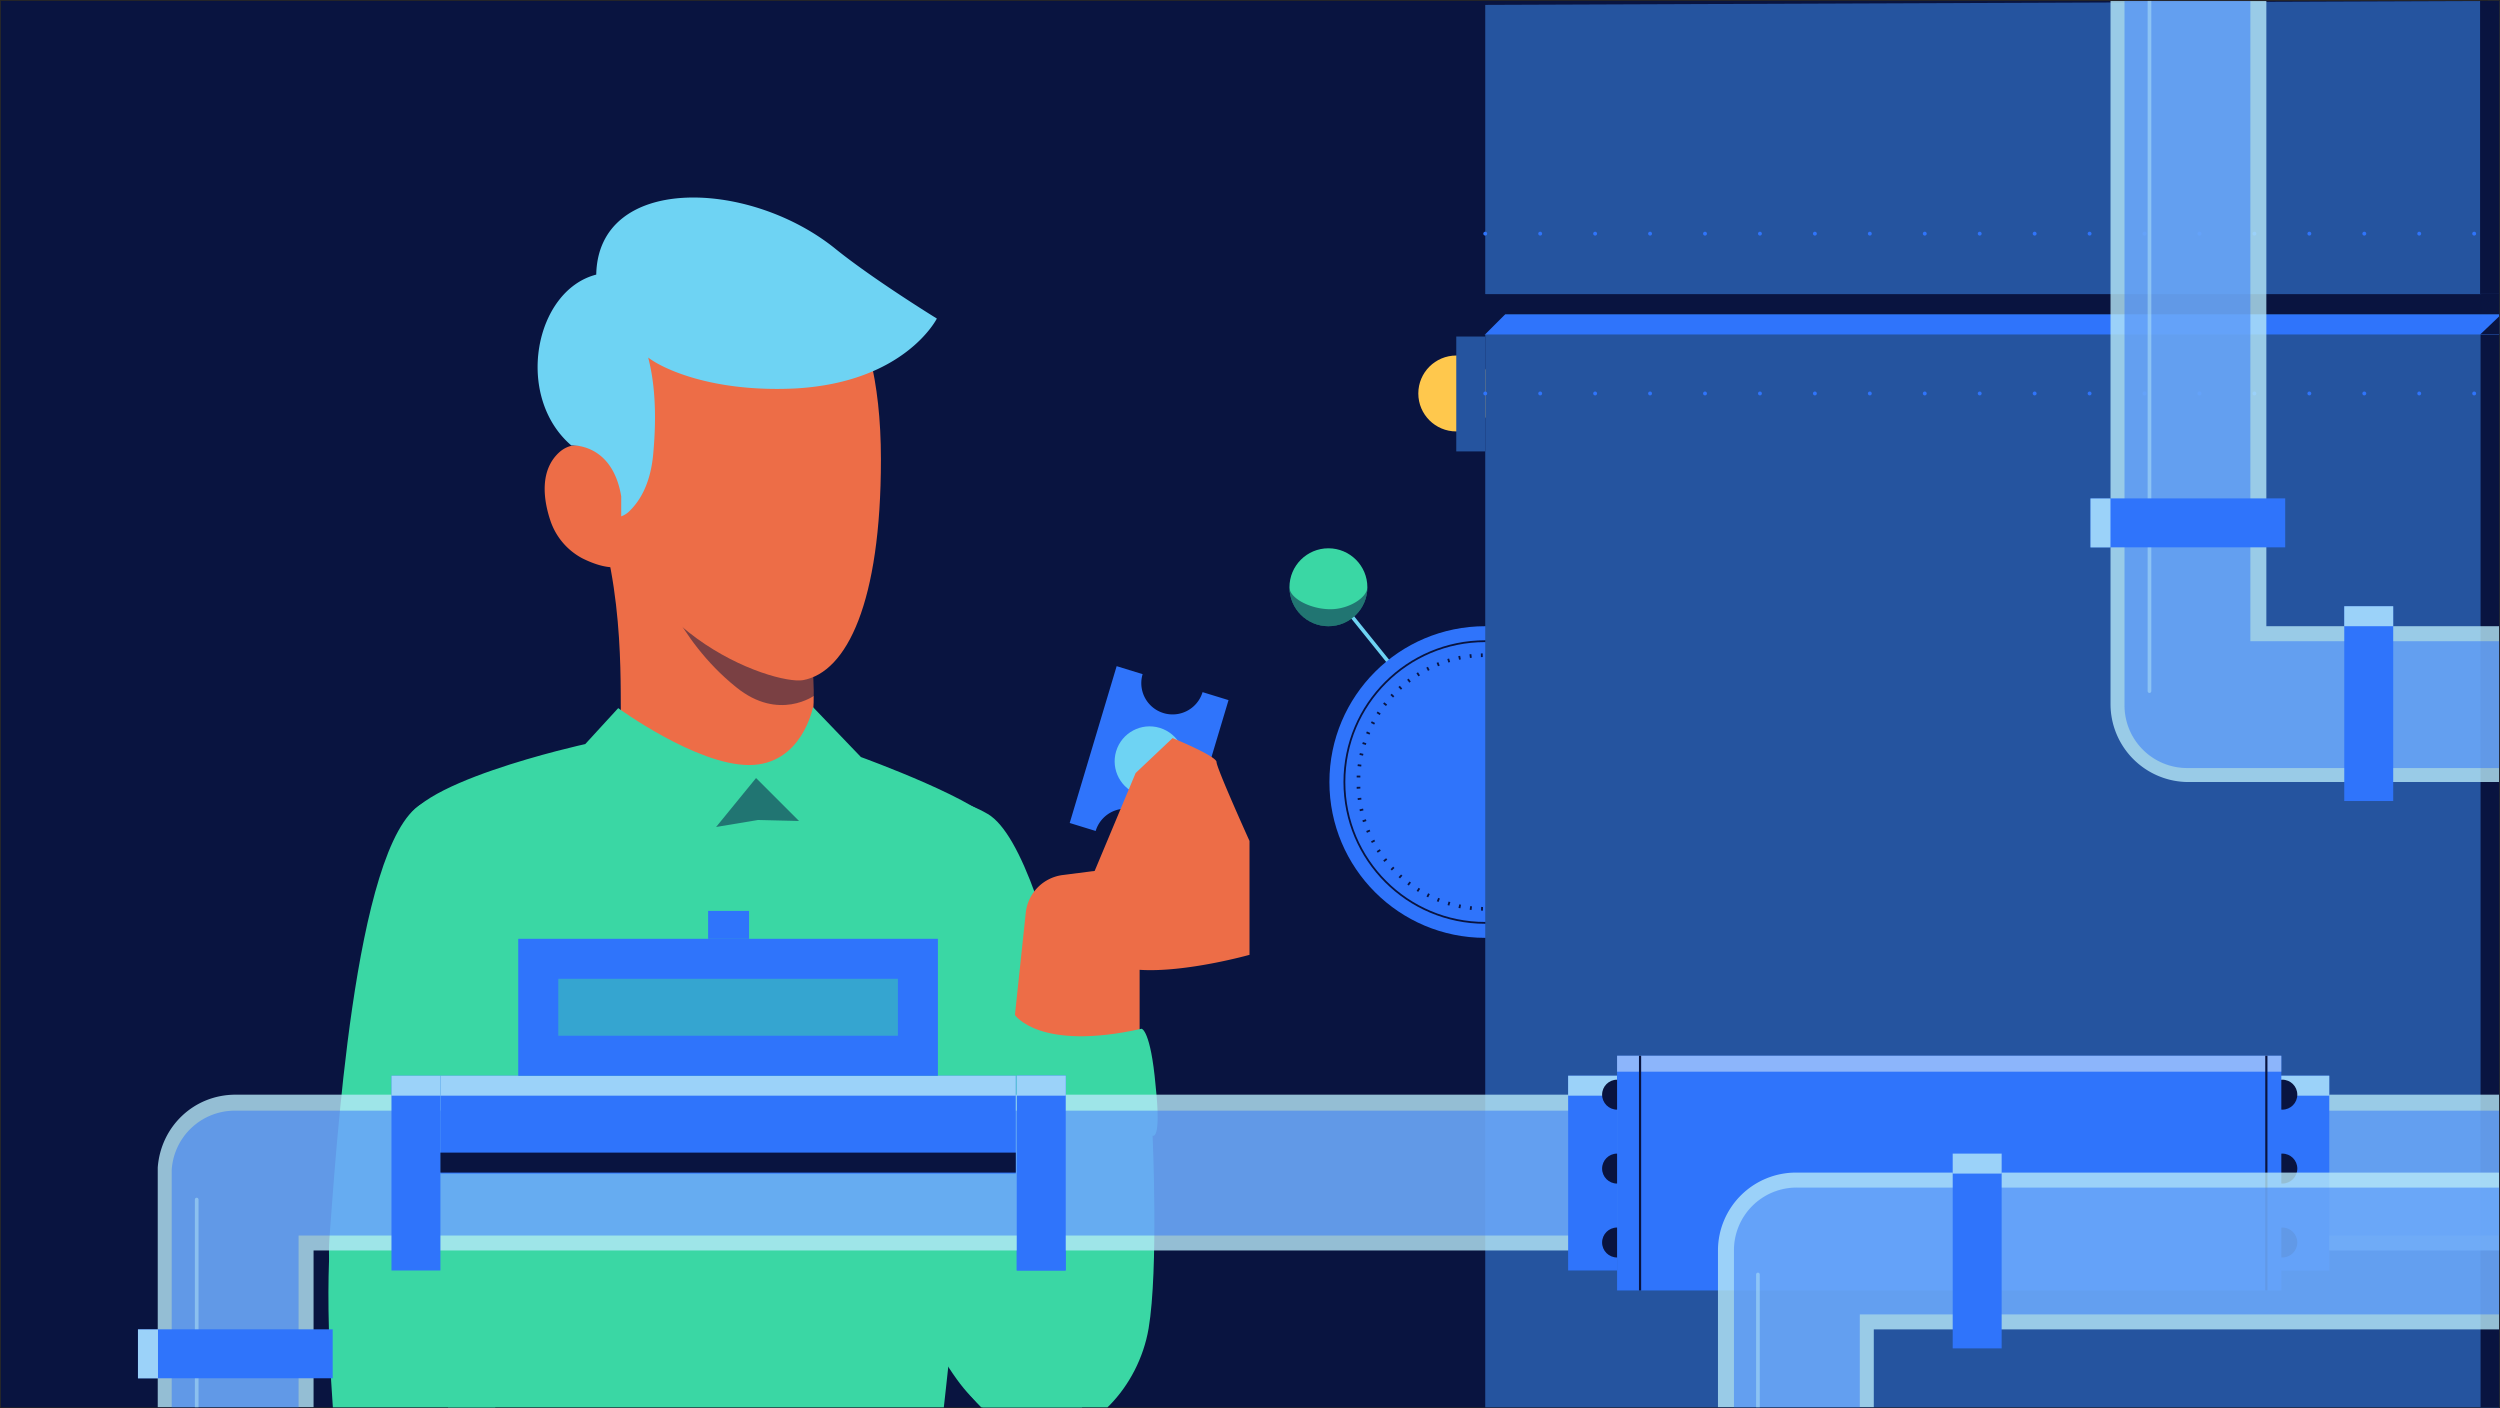 <svg xmlns="http://www.w3.org/2000/svg" xmlns:xlink="http://www.w3.org/1999/xlink" viewBox="-3789.5 855.5 1365.094 768.95"><rect x="-3789.5" y="855.5" width="1365.094" height="768.95" fill="#333333" stroke="none"/><defs><style>.a,.aa,.ab,.ac,.c,.f,.h,.i,.p,.w,.y{fill:none;}.b{opacity:0.23;}.c{stroke:#000;}.aa,.ab,.ac,.c,.f,.h,.i,.p,.w,.y{stroke-miterlimit:10;}.d{clip-path:url(#a);}.e,.k{fill:#091440;}.f{stroke:#6ed3f3;}.f,.i,.w{stroke-width:2px;}.g,.v{fill:#2f74fb;}.h,.i,.y{stroke:#091440;}.i{stroke-dasharray:1.019 5.095;}.j{fill:#3ad7a4;}.k,.v,.w,.x,.z{opacity:0.5;}.l{clip-path:url(#c);}.m{fill:#ffc84d;}.n{clip-path:url(#d);}.o{fill:#25549f;}.p{stroke:#2f74fb;stroke-width:2.12px;stroke-dasharray:0 30;}.aa,.ab,.p,.w{stroke-linecap:round;}.aa,.ab,.ac,.p,.w{stroke-linejoin:round;}.q{fill:#ed6d47;}.r{fill:#6ed3f3;}.s,.u{fill:#b6e9f9;}.s,.t{opacity:0.8;}.w{stroke:#b6e9f9;}.x{fill:#eaf6fc;}.y{stroke-width:1.2px;}.aa,.ac{stroke:#3ad7a4;}.aa,.ab,.ac{stroke-width:6px;}.ab{stroke:#fb7151;}</style><clipPath id="a"><rect width="1364.094" height="767.95"/></clipPath><clipPath id="c"><rect width="1364.094" height="767.95" transform="translate(0)"/></clipPath><clipPath id="d"><rect width="1364.094" height="767.95" transform="translate(0 0)"/></clipPath></defs><g transform="translate(-3789.5 837.8)"><rect class="a" width="1364.115" height="767.732" transform="translate(0.5 18.468)"/><g class="b" transform="translate(0.5 18.2)"><rect class="c" width="1364.094" height="767.95"/></g><g transform="translate(0.5 18.2)"><g class="d"><rect class="e" width="1364.094" height="767.95"/></g><g class="d"><g transform="translate(724.862 320.161)"><line class="f" x2="85.631" y2="106.357" transform="translate(0 0)"/></g><g transform="translate(725.408 341.432)"><circle class="g" cx="85.085" cy="85.085" r="85.085" transform="translate(0 0)"/></g><g transform="translate(733.589 349.614)"><circle class="h" cx="76.904" cy="76.904" r="76.904" transform="translate(0 0)"/></g><g transform="translate(741.225 357.25)"><circle class="i" cx="69.268" cy="69.268" r="69.268"/></g><g transform="translate(703.591 298.89)"><circle class="j" cx="21.271" cy="21.271" r="21.271"/><path class="k" d="M129.5,76.9a21.271,21.271,0,1,0,42.543,0c0,5.454-9.818,12-20.18,12C140.954,88.9,129.5,82.9,129.5,76.9Z" transform="translate(-129.5 -55.629)"/></g></g><g class="l"><circle class="m" cx="20.726" cy="20.726" r="20.726" transform="translate(773.95 193.624)"/></g><g class="n"><rect class="o" width="15.817" height="62.723" transform="translate(794.676 183.261)"/></g><g class="d"><path class="o" d="M779.6,18.2H703.791L149.1,20.382v767.95l554.691-2.182H2067.885V18.2Z" transform="translate(661.393 -18.2)"/></g><g class="d"><g transform="translate(810.151 127.083)"><rect class="g" width="10.908" height="3282.879" transform="translate(0 55.048) rotate(-90)"/><rect class="e" width="10.908" height="3282.879" transform="translate(0.19 43.948) rotate(-90)"/><line class="p" x2="3282.333" transform="translate(0.343)"/><line class="p" x2="3282.333" transform="translate(0.343 87.267)"/></g><rect class="e" width="15.817" height="15.817" transform="translate(799.019 171.14) rotate(-45)"/><g transform="translate(1353.731 171.262)"><rect class="e" width="585.78" height="10.908" transform="translate(0.252 596.934) rotate(-90)"/><rect class="g" width="585.78" height="10.908" transform="translate(11.35 596.58) rotate(-90)"/><path class="e" d="M260.154,49.6V60.508H248.7Z" transform="translate(-248.7 -49.6)"/><path class="g" d="M261.708,60.508H250.8V49.6Z" transform="translate(-239.346 -49.6)"/></g><g transform="translate(1353.719 -21.853)"><rect class="e" width="181.625" height="10.908" transform="translate(10.908 0.191) rotate(90)"/><rect class="g" width="181.625" height="10.908" transform="translate(22.008) rotate(90)"/><path class="e" d="M259.608,58.954V47.5H248.7Z" transform="translate(-248.689 134.161)"/><path class="g" d="M261.708,47.5H250.8V58.954Z" transform="translate(-239.335 134.161)"/></g><g transform="translate(2718.915 171.262)"><rect class="e" width="585.78" height="10.908" transform="translate(0.002 596.685) rotate(-90)"/><rect class="g" width="585.78" height="10.908" transform="translate(11.101 596.875) rotate(-90)"/><path class="e" d="M509.908,49.6V60.508H499Z" transform="translate(-499 -49.6)"/><path class="g" d="M511.908,60.508H501V49.6Z" transform="translate(-490.092 -49.6)"/></g><g transform="translate(2718.655 -21.958)"><rect class="e" width="181.625" height="10.908" transform="translate(10.908) rotate(90)"/><rect class="g" width="181.625" height="10.908" transform="translate(22.008 0.355) rotate(90)"/><path class="e" d="M509.908,58.954V47.5H499Z" transform="translate(-498.74 134.266)"/><path class="g" d="M511.908,47.5H501V58.954Z" transform="translate(-489.831 134.266)"/></g></g><g class="d"><g transform="translate(293.058 107.355)"><g transform="translate(3.855 17.892)"><path class="q" d="M92.685,73.367S44.142,42.278,63.232,89.73C82.867,138.272,78.5,200.45,79.595,211.358s29.453,56.178,67.087,51.269c34.907-4.363,36-34.907,37.634-56.178,2.727-33.271-8.727-72.541-8.727-72.541Z" transform="translate(-37.802 57.733)"/><path class="k" d="M110.179,139.014c23.453,19.09,43.088,4.363,43.088,4.363l-1.636-37.634L66,75.2S76.908,112.289,110.179,139.014Z" transform="translate(-5.663 110.442)"/><path class="q" d="M167.755,286.8c24-4.363,42.543-42.543,42.543-120.538,0-87.812-34.907-120.538-70.9-124.9C102.85,37.545,58.671,88.814,61.4,174.445,64.125,260.621,151.938,289.529,167.755,286.8Z" transform="translate(-26.696 -41.163)"/><path class="q" d="M58.005,103.705a36.357,36.357,0,0,0,17.453,20.726c10.908,5.454,25.635,9.272,30.543-4.909,8.181-22.908-22.362-69.814-42.543-53.451C52.006,75.889,54.187,92.251,58.005,103.705Z" transform="translate(-54.938 54.666)"/></g><path class="r" d="M216.052,65.247C168.6,27.613,87.333,25.431,86.243,79.973,52.427,88.7,41.518,146.514,72.607,173.24c0,0,22.362-1.636,27.271,27.816v10.908a12.019,12.019,0,0,0,4.909-3.273c4.363-4.363,10.908-13.09,12.545-30.543,2.182-23.453.545-40.361-2.727-52.906,7.636,6,34.907,19.09,80.177,16.908,60-3.272,77.449-38.179,77.449-38.179S236.778,82.155,216.052,65.247Z" transform="translate(-54.231 -37.883)"/></g><path class="j" d="M159.471,106.032c37.089,21.817,66.541,219.8,69.814,260.165,5.454,69.268-48,101.993-86.722,48.542-47.451-66-41.452-163.08-55.087-240.53C76.567,111.486,120.746,83.125,159.471,106.032Z" transform="translate(379.404 337.939)"/><g transform="translate(511.354 363.249)"><g transform="translate(72.245)"><path class="g" d="M180.041,98.981a17.083,17.083,0,0,1-32.725-9.818h0L133.135,84.8,107.5,170.431l14.181,4.363a17.083,17.083,0,1,1,32.725,9.818l14.181,4.363,25.635-85.631-14.181-4.363Z" transform="translate(-107.5 -84.8)"/><circle class="r" cx="19.09" cy="19.09" r="19.09" transform="matrix(0.29, -0.957, 0.957, 0.29, 19.826, 64.695)"/></g><path class="q" d="M169.332,111.09,189.512,92s24,9.818,24,13.09,18,43.088,18,43.088v62.178s-34.907,9.818-60,8.181v39.816L101.7,259.444l7.636-72a23.23,23.23,0,0,1,20.726-20.726l16.908-2.182Z" transform="translate(-61.089 -52.73)"/><path class="j" d="M136.5,120.531s13.09,20.181,69.268,7.636c0,0,4.909.545,7.636,31.089,3.273,30.543-1.636,27.271-1.636,27.271s3.273,73.086-2.182,105.266-31.634,60-58.36,58.36-54-26.18-56.724-76.359c-3.272-50.179,26.726-91.085,26.726-91.085s-3.818-2.182-1.636-9.818C126.138,149.984,131.592,112.9,136.5,120.531Z" transform="translate(-94.254 69.82)"/></g><path class="j" d="M157.26,89.445s42.543,31.089,71.45,31.089S263.616,88.9,263.616,88.9l26.18,27.271s69.268,25.089,74.177,38.179c5.454,13.09-33.816,361.068-33.816,361.068L67.266,514.327S44.9,180.53,41.085,155.987s98.175-46.906,98.175-46.906Z" transform="translate(179.809 296.711)"/><path class="k" d="M72.1,122.726,93.917,96l23.453,23.453-22.362-.545Z" transform="translate(318.42 328.336)"/><g transform="translate(178.827 430.641)"><path class="j" d="M83.837,105.032C46.748,126.849,36.931,300.838,33.658,341.2,28.2,410.467,94.745,445.919,120.38,385.378c29.453-69.268,21.817-134.719,34.907-212.168C166.741,110.486,122.562,82.125,83.837,105.032Z" transform="translate(-33.043 -97.156)"/><path class="j" d="M122.806,312.262c0-4.909,2.727-136.355,3.818-139.082.545-2.727-91.63-32.18-91.63-32.18s-6.545,42,6,155.99Z" transform="translate(-33.287 98.134)"/></g></g><g class="d"><rect class="g" width="26.726" height="106.357" transform="translate(554.691 586.871)"/><rect class="s" width="26.726" height="10.908" transform="translate(554.691 586.871)"/></g><g class="d"><g class="t" transform="translate(85.631 -85.085)"><path class="u" d="M1465.924,87.685V429.118H1167.58V2.6h-85.085V471.661h0a42.6,42.6,0,0,0,42.543,42.543h340.887V684.919H58.743c-22.908,0-40.906,17.453-42.543,39.816h0V875.816h85.085V770H1509.012a42.6,42.6,0,0,0,42.543-42.543h0V87.685Z" transform="translate(-16.2 -2.6)"/></g><path class="v" d="M17.6,861.5V719.145a34.545,34.545,0,0,1,34.361-32.18H1467.87V499.886H1118.256a34.219,34.219,0,0,1-34.361-34.361V4.1h68.723V430.618h314.707V83.731h68.723v637.05a34.219,34.219,0,0,1-34.361,34.361H86.868V860.954H17.6Z" transform="translate(75.667 -81.004)"/><line class="w" y2="134.173" transform="translate(106.902 654.503)"/><line class="w" y1="443.426" transform="translate(1173.197 -66.541)"/><line class="w" y1="407.974" transform="translate(1557.172 -66.541)"/><line class="w" y1="176.716" transform="translate(1557.172 427.063)"/><g transform="translate(855.763 213.222)"><g transform="translate(0 373.649)"><rect class="g" width="26.726" height="106.357"/><rect class="s" width="26.726" height="10.908"/></g><g transform="translate(388.884 373.649)"><rect class="g" width="26.726" height="106.357"/><rect class="s" width="26.726" height="10.908"/></g><g transform="translate(18.544 362.74)"><g transform="translate(0 13.09)"><circle class="e" cx="8.181" cy="8.181" r="8.181"/><circle class="e" cx="8.181" cy="8.181" r="8.181" transform="translate(0 40.361)"/><circle class="e" cx="8.181" cy="8.181" r="8.181" transform="translate(0 80.722)"/></g><g transform="translate(363.249 13.09)"><circle class="e" cx="8.181" cy="8.181" r="8.181"/><circle class="e" cx="8.181" cy="8.181" r="8.181" transform="translate(0 40.361)"/><circle class="e" cx="8.181" cy="8.181" r="8.181" transform="translate(0 80.722)"/></g><rect class="g" width="362.704" height="128.174" transform="translate(8.181)"/><g transform="translate(8.181)"><rect class="x" width="362.704" height="8.727"/></g><line class="y" y2="128.174" transform="translate(20.726)"/><line class="y" y2="128.174" transform="translate(362.704)"/></g><g transform="translate(610.324 373.649)"><rect class="g" width="26.726" height="106.357"/><rect class="s" width="26.726" height="10.908"/></g><g transform="translate(652.867 117.302)"><rect class="g" width="26.726" height="106.357"/><rect class="s" width="26.726" height="10.908"/></g><g transform="translate(423.791 117.302)"><rect class="g" width="26.726" height="106.357"/><rect class="s" width="26.726" height="10.908"/></g><g transform="translate(669.299 287.95)"><rect class="g" width="26.726" height="106.357" transform="translate(0 26.726) rotate(-90)"/><rect class="s" width="26.726" height="10.908" transform="translate(0.05 26.776) rotate(-90)"/></g><g transform="translate(285.181 58.421)"><rect class="g" width="26.726" height="106.357" transform="translate(0 26.726) rotate(-90)"/><rect class="s" width="26.726" height="10.908" transform="translate(0.05 26.775) rotate(-90)"/></g><g transform="translate(669.269)"><rect class="g" width="26.726" height="106.357" transform="translate(0 26.726) rotate(-90)"/><rect class="s" width="26.726" height="10.908" transform="translate(0.05 26.775) rotate(-90)"/></g></g><g class="t" transform="translate(1791.702)"><path class="u" d="M2381.413,444.718H1053.862V18.2H968.777V444.718H414.085V18.2H329V487.261h0A42.6,42.6,0,0,0,371.543,529.8h2009.87a42.6,42.6,0,0,0,42.542-42.543h0A42.6,42.6,0,0,0,2381.413,444.718Z" transform="translate(-329 -18.2)"/></g><path class="v" d="M364.861,515.486A34.218,34.218,0,0,1,330.5,481.125V19.7h68.723V446.218H970.277V19.7H1039V446.218H2374.731a34.361,34.361,0,0,1,0,68.723H364.861Z" transform="translate(1469.384 -11.519)"/><line class="w" y1="177.261" transform="translate(2452.75 235.076)"/><line class="w" y1="472.878" transform="translate(1813.519 -14.181)"/><g transform="translate(213.259 496.877)"><g transform="translate(0 89.994)"><rect class="g" width="26.726" height="106.357"/><rect class="s" width="26.726" height="10.908"/></g><g transform="translate(341.432 89.994)"><rect class="g" width="26.726" height="106.357"/><rect class="s" width="26.726" height="10.908"/></g><g transform="translate(26.726 89.994)"><rect class="g" width="314.161" height="53.451"/><rect class="s" width="314.161" height="10.908"/><rect class="e" width="314.161" height="10.908" transform="translate(0 41.997)"/></g><g class="z" transform="translate(69.268 15.272)"><rect class="g" width="229.076" height="74.722"/></g><g transform="translate(69.268 15.272)"><path class="g" d="M259.559,133.917v31.089H74.117V133.917H259.559M281.376,112.1H52.3v74.722H281.376V112.1Z" transform="translate(-52.3 -112.1)"/></g><rect class="g" width="22.362" height="15.272" transform="translate(172.898)"/></g><g transform="translate(937.576 0.274)"><g class="t" transform="translate(0 639.503)"><path class="u" d="M1835.929,135.5H214.943A42.6,42.6,0,0,0,172.4,178.043V298.58h85.085v-77.45h1535.9v77.45h85.085V178.043A42.6,42.6,0,0,0,1835.929,135.5Z" transform="translate(-172.4 -135.5)"/></g><path class="v" d="M1794.441,283.718v-77.45H242.723v77.45H174V171.361A34.219,34.219,0,0,1,208.361,137H1829.347a34.219,34.219,0,0,1,34.361,34.361V283.718Z" transform="translate(-165.273 510.684)"/><line class="w" y1="176.716" transform="translate(21.817 695.136)"/><g transform="translate(128.174 629.14)"><rect class="g" width="26.726" height="106.357"/><rect class="s" width="26.726" height="10.908"/><g transform="translate(355.613)"><rect class="g" width="26.726" height="106.357"/><rect class="s" width="26.726" height="10.908"/></g><g transform="translate(711.772)"><rect class="g" width="26.726" height="106.357"/><rect class="s" width="26.726" height="10.908"/></g><g transform="translate(1067.386)"><rect class="g" width="26.726" height="106.357"/><rect class="s" width="26.726" height="10.908"/></g><g transform="translate(1423.544)"><rect class="g" width="26.726" height="106.357"/><rect class="s" width="26.726" height="10.908"/></g></g><g transform="translate(842.413)"><g transform="translate(138.796 415.881)"><rect class="g" width="26.726" height="106.357"/><rect class="s" width="26.726" height="10.908"/></g><g transform="translate(0.122 357.127)"><rect class="g" width="26.726" height="106.357" transform="translate(0 26.726) rotate(-90)"/><rect class="s" width="26.726" height="10.908" transform="translate(0.05 26.776) rotate(-90)"/></g><rect class="g" width="26.726" height="106.357" transform="translate(0 26.726) rotate(-90)"/><rect class="s" width="26.726" height="10.908" transform="translate(0.05 26.776) rotate(-90)"/><g transform="translate(494.41 415.881)"><rect class="g" width="26.726" height="106.357"/><rect class="s" width="26.726" height="10.908"/></g><g transform="translate(850.568 415.881)"><rect class="g" width="26.726" height="106.357"/><rect class="s" width="26.726" height="10.908"/></g><g transform="translate(1199.091 415.881)"><rect class="g" width="26.726" height="106.357"/><rect class="s" width="26.726" height="10.908"/></g></g></g><g transform="translate(74.806 725.362)"><rect class="g" width="26.726" height="106.357" transform="translate(0 26.726) rotate(-90)"/><rect class="s" width="26.726" height="10.908" transform="translate(0.05 26.776) rotate(-90)"/></g><g transform="translate(2420.282 272.106)"><rect class="g" width="26.726" height="106.357" transform="translate(0.495 26.726) rotate(-90)"/><rect class="s" width="26.726" height="10.908" transform="translate(0 26.776) rotate(-90)"/></g><g transform="translate(2420.446 400.065)"><rect class="g" width="26.726" height="106.357" transform="translate(0 26.726) rotate(-90)"/><rect class="s" width="26.726" height="10.908" transform="translate(0.05 26.776) rotate(-90)"/></g><g transform="translate(2409.662 -99.266)"><g transform="translate(13.09 363.249)"><circle class="e" cx="8.181" cy="8.181" r="8.181"/><circle class="e" cx="8.181" cy="8.181" r="8.181" transform="translate(40.361)"/><circle class="e" cx="8.181" cy="8.181" r="8.181" transform="translate(80.722)"/></g><g transform="translate(13.09)"><circle class="e" cx="8.181" cy="8.181" r="8.181"/><circle class="e" cx="8.181" cy="8.181" r="8.181" transform="translate(40.361 0.545)"/><circle class="e" cx="8.181" cy="8.181" r="8.181" transform="translate(80.722)"/></g><rect class="g" width="128.174" height="362.704" transform="translate(0 8.181)"/><g transform="translate(0.161 8.392)"><rect class="x" width="362.704" height="8.727" transform="translate(0 362.704) rotate(-90)"/></g><line class="y" x2="128.174" transform="translate(0 358.886)"/><line class="y" x2="128.174" transform="translate(0 16.908)"/></g><g transform="translate(2998.17 407.974)"><g transform="translate(819.22 8.181)"><rect class="g" width="26.726" height="106.357"/><rect class="s" width="26.726" height="10.908"/></g><g transform="translate(0 0)"><g transform="translate(0 12.545)"><circle class="e" cx="8.181" cy="8.181" r="8.181"/><circle class="e" cx="8.181" cy="8.181" r="8.181" transform="translate(0 40.361)"/><circle class="e" cx="8.181" cy="8.181" r="8.181" transform="translate(0 80.722)"/></g><g transform="translate(811.039 12.545)"><circle class="e" cx="8.181" cy="8.181" r="8.181"/><circle class="e" cx="8.181" cy="8.181" r="8.181" transform="translate(0 40.906)"/><circle class="e" cx="8.181" cy="8.181" r="8.181" transform="translate(0 80.722)"/></g><path class="k" d="M1362.638,138.217,551.6,137.126V116.4l811.039,1.091Z" transform="translate(-543.964 11.228)"/><rect class="g" width="811.038" height="128.174" transform="translate(8.181)"/><g transform="translate(8.181)"><rect class="x" width="811.038" height="8.727"/></g><g transform="translate(29.452)"><line class="y" y2="127.628"/><line class="y" y2="127.628" transform="translate(767.405)"/></g></g><g transform="translate(87.267 61.632)"><line class="aa" x2="656.139"/><line class="ab" x2="88.358" transform="translate(567.781)"/><line class="ac" x2="605.415"/></g></g></g></g></g></svg>